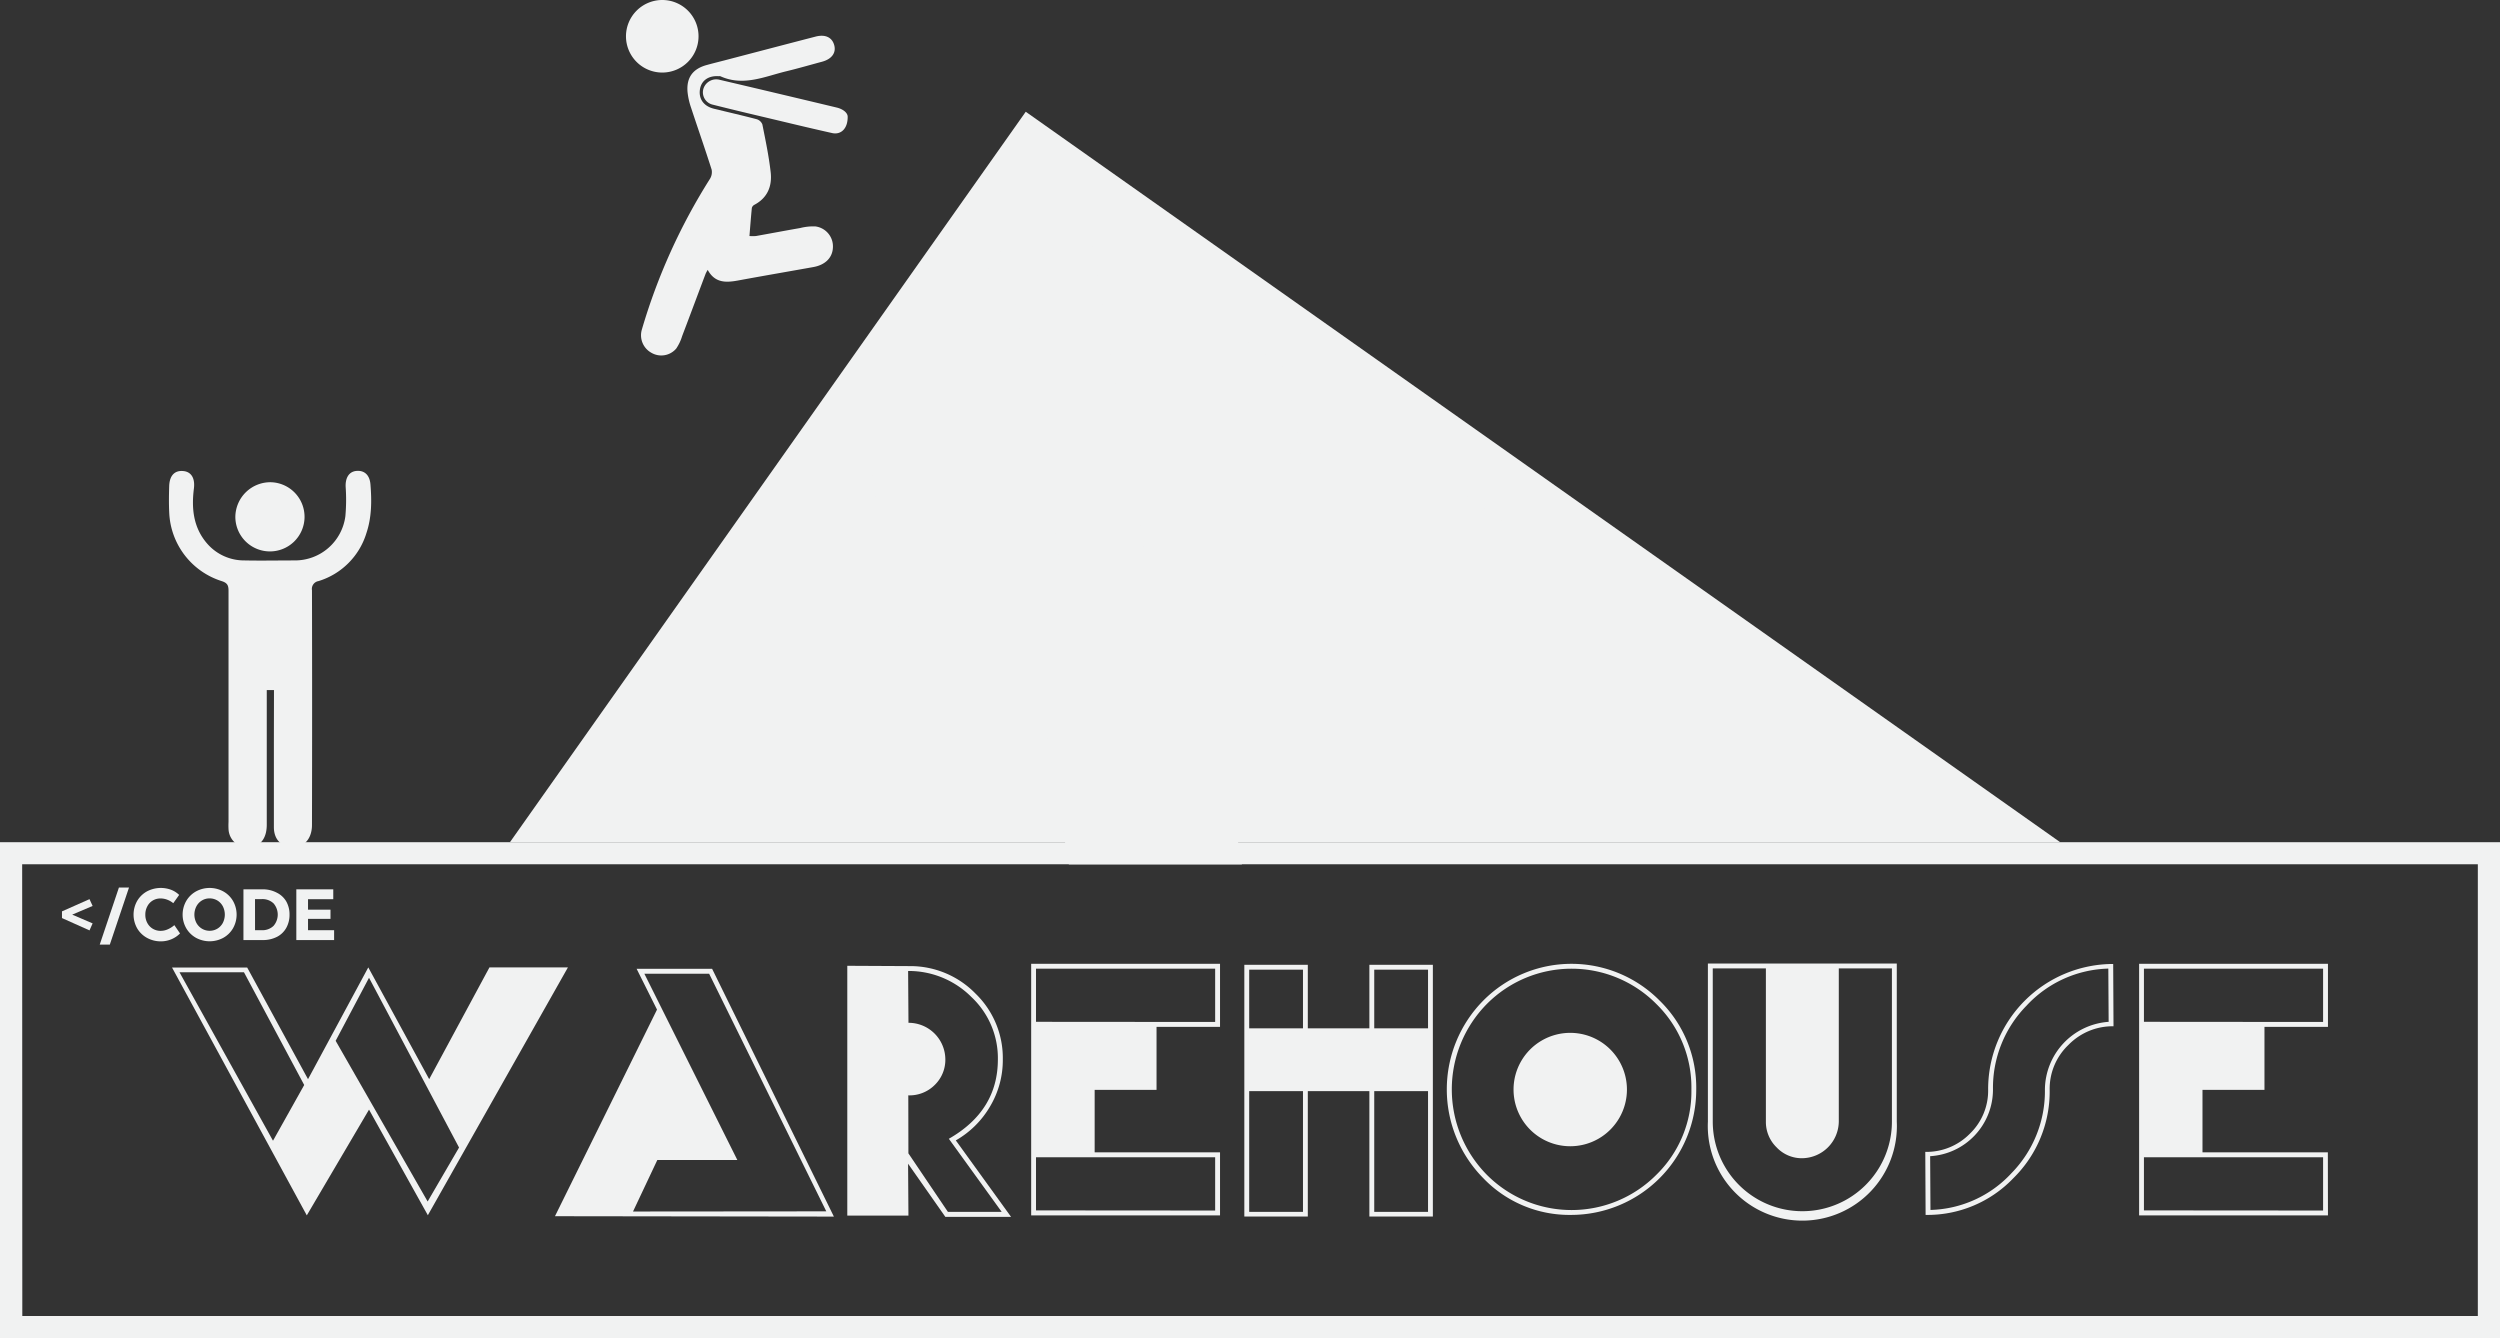 <svg xmlns="http://www.w3.org/2000/svg" viewBox="0 0 713.92 382.14"><rect x="0" y="0" width="713.92" height="382.14" fill="#333333" stroke="none"/><defs><style>.cls-1{fill:#f1f2f2;}</style></defs><g id="Layer_1" data-name="Layer 1"><path class="cls-1" d="M857,691.07H143V549.44H857Zm-707.59-6.33H850.63v-129H149.37Z" transform="translate(-143.04 -308.93)"/><path class="cls-1" d="M345.14,386c2.11,3.87,5.36,3.65,8.83,3,7.1-1.31,14.21-2.53,21.31-3.8,3.51-.62,5.58-2.77,5.62-5.78a5.74,5.74,0,0,0-5-5.83,15.13,15.13,0,0,0-4.36.46c-4.21.73-8.41,1.53-12.61,2.28a11.32,11.32,0,0,1-1.87,0c.22-2.71.42-5.34.68-8a1.42,1.42,0,0,1,.7-.9c3.81-2,5.13-5.39,4.68-9.34-.52-4.58-1.47-9.1-2.37-13.62a2.51,2.51,0,0,0-1.6-1.49c-4.06-1.07-8.15-2-12.23-3-2.91-.71-4.41-2.79-4-5.51.37-2.52,2.43-4,5.4-3.78a1.45,1.45,0,0,1,.42,0c6.57,3,12.7.07,18.93-1.43,3.4-.82,6.76-1.8,10.14-2.71,2.78-.76,4.08-2.57,3.44-4.79s-2.61-3.08-5.3-2.38c-8.74,2.26-17.47,4.56-26.2,6.84-1.62.42-3.25.82-4.87,1.27-4,1.08-5.85,3.6-5.5,7.7a19.87,19.87,0,0,0,1,4.47c1.94,5.91,4,11.78,5.88,17.7a3.67,3.67,0,0,1-.49,2.66,169.76,169.76,0,0,0-19.43,43,5.71,5.71,0,0,0,2.71,6.65,5.6,5.6,0,0,0,7.09-1.19,12.92,12.92,0,0,0,1.69-3.55c2.27-5.95,4.48-11.92,6.73-17.87A10.42,10.42,0,0,1,345.14,386Z" transform="translate(-143.04 -308.93)"/><path class="cls-1" d="M321.8,319.32a10.36,10.36,0,1,0,10.26-10.39A10.38,10.38,0,0,0,321.8,319.32Z" transform="translate(-143.04 -308.93)"/><path class="cls-1" d="M385.11,342.25c0-1.06-1.25-2.16-3.14-2.61q-16.71-4-33.45-7.93a3.84,3.84,0,0,0-4.63,2.64,3.62,3.62,0,0,0,2.74,4.48c6.3,1.59,12.62,3.07,18.94,4.57,5,1.2,10.06,2.4,15.11,3.53C383.12,347.48,385.15,345.74,385.11,342.25Z" transform="translate(-143.04 -308.93)"/><polygon class="cls-1" points="145.62 240.51 292.92 31.91 588.33 240.51 145.62 240.51"/><polygon class="cls-1" points="432.92 151.66 384.94 159.92 376.67 111.94 432.92 151.66"/><polygon class="cls-1" points="367.36 105.55 319.38 113.81 311.11 65.83 367.36 105.55"/><rect class="cls-1" x="467.54" y="426.02" width="48.69" height="48.69" transform="translate(-212.35 -218.9) rotate(-9.77)"/><polygon class="cls-1" points="354.64 246.84 305.23 246.84 297.98 204.7 345.96 196.44 354.64 246.84"/><polygon class="cls-1" points="201.05 191.59 249.03 183.33 240.76 135.34 201.05 191.59"/><polygon class="cls-1" points="247.4 126.21 295.38 117.94 287.12 69.96 247.4 126.21"/><rect class="cls-1" x="395.56" y="438.41" width="48.69" height="48.69" transform="translate(769.22 538.6) rotate(170.23)"/><path class="cls-1" d="M221.28,506h-2.06v2.26q0,18.09,0,36.19c0,3.31-1.32,5.49-3.67,6.22a5.49,5.49,0,0,1-7.25-5,19,19,0,0,1,0-2q0-33,0-66c0-1.54-.3-2.26-1.94-2.79a21.46,21.46,0,0,1-15-19.68c-.12-2.52-.08-5.06,0-7.58.14-3,1.65-4.45,4.14-4.16,2.23.26,3.28,2.13,2.91,5-.72,5.73-.16,11.2,3.84,15.76a13.94,13.94,0,0,0,10.6,4.75c4.8.1,9.6,0,14.4,0a14.5,14.5,0,0,0,14.42-12.65,52.74,52.74,0,0,0,.08-8.34c-.12-2.57.93-4.34,3-4.56,2.34-.25,3.86,1.15,4.08,3.83.38,4.73.37,9.44-1.18,14A20.61,20.61,0,0,1,234,474.87a2.27,2.27,0,0,0-1.87,2.64q.08,33.5,0,67c0,4.43-2.84,7-6.75,6.2-2.59-.55-4.12-2.55-4.13-5.56,0-8,0-16,0-24Z" transform="translate(-143.04 -308.93)"/><path class="cls-1" d="M220.38,446.64a9.88,9.88,0,1,1-10.13,9.71A10,10,0,0,1,220.38,446.64Z" transform="translate(-143.04 -308.93)"/><path class="cls-1" d="M305.22,585.19l-40,70.77L248.42,625.8,230.65,656l-38.48-70.77h21.46L231,617.11l17.21-31.92,17.39,31.92,17.21-31.92Zm-75.31,33.58-17.2-32.19H194.3L221,634.69Zm44.22,17.86-25.71-48.48-9.53,18,26.27,45.89Z" transform="translate(-143.04 -308.93)"/><path class="cls-1" d="M301.52,656.24l29.14-59-5.83-11.66h21.56l34.78,70.77ZM379,654.85,345.55,587h-18.5l26.55,53.19H330.75l-6.94,14.71Z" transform="translate(-143.04 -308.93)"/><path class="cls-1" d="M431.77,656.43H413l-10.64-15.18.1,14.81H385V584.73l17.76.09a26,26,0,0,1,18.88,7.87,25.59,25.59,0,0,1,7.77,18.78,25.87,25.87,0,0,1-3.66,13.46,26.59,26.59,0,0,1-9.76,9.66Zm-29.32-18.14L413.73,655h15.36L414,634.13q14-8,14-22.66a23.94,23.94,0,0,0-7.54-17.81,25.29,25.29,0,0,0-18.09-7.45l.1,14.8A10.5,10.5,0,0,1,413,611.47a10,10,0,0,1-3,7.26,10.19,10.19,0,0,1-7.58,3Z" transform="translate(-143.04 -308.93)"/><path class="cls-1" d="M491.44,656H437.51V584.17h53.93v18H473.31v18H455.64V638h35.8Zm-1.39-55.23V585.56H438.89v15.17Zm0,53.85V639.4H438.89v15.18Z" transform="translate(-143.04 -308.93)"/><path class="cls-1" d="M552.22,656.33H534.09v-35.8H516.51v35.8H498.38V584.45h18.13v18.13h17.58V584.45h18.13Zm-37.09-53.75V585.84H499.77v16.74Zm-15.36,17.95V655h15.36V620.53Zm51.07-17.95V585.84H535.48v16.74Zm-15.36,17.95V655h15.36V620.53Z" transform="translate(-143.04 -308.93)"/><path class="cls-1" d="M627.43,620.07a35.76,35.76,0,0,1-35.71,35.8,34.07,34.07,0,0,1-25.11-10.5,36.07,36.07,0,0,1,0-50.7,35.45,35.45,0,0,1,50.37,0A34.69,34.69,0,0,1,627.43,620.07Zm-1.38,0a33.34,33.34,0,0,0-10-24.42,34.1,34.1,0,0,0-48.43,0,34.73,34.73,0,0,0,0,48.75,34.13,34.13,0,0,0,48.43,0A33.23,33.23,0,0,0,626.05,620.07Zm-18.41,0a16.19,16.19,0,1,1-32.38,0,16.19,16.19,0,0,1,32.38,0Z" transform="translate(-143.04 -308.93)"/><path class="cls-1" d="M684.7,629.23a27,27,0,1,1-53.94,0V584.08H684.7Zm-1.39,0V585.47H668.14v43.76a10.59,10.59,0,0,1-10.45,10.45,9.87,9.87,0,0,1-7.31-3.1,10.1,10.1,0,0,1-3.06-7.35V585.47H632.15v43.76a25.58,25.58,0,1,0,51.16,0Z" transform="translate(-143.04 -308.93)"/><path class="cls-1" d="M746.59,602a17.6,17.6,0,0,0-12.86,5.32,17.29,17.29,0,0,0-5.37,12.72A34.7,34.7,0,0,1,718,645.37a33.92,33.92,0,0,1-25.07,10.5l-.09-18a17.37,17.37,0,0,0,12.72-5.18,17.07,17.07,0,0,0,5.23-12.58,35.76,35.76,0,0,1,35.71-35.9Zm-1.39-1.3-.09-15.17a33,33,0,0,0-23.36,10.59,33.5,33.5,0,0,0-9.58,23.92,19.07,19.07,0,0,1-17.94,19.06l.09,15.35a32.64,32.64,0,0,0,23.17-10.54A33.44,33.44,0,0,0,727,620.07a19.57,19.57,0,0,1,18.22-19.34Z" transform="translate(-143.04 -308.93)"/><path class="cls-1" d="M807.83,656H753.9V584.17h53.93v18H789.7v18H772V638h35.8Zm-1.39-55.23V585.56H755.28v15.17Zm0,53.85V639.4H755.28v15.18Z" transform="translate(-143.04 -308.93)"/><path class="cls-1" d="M163.66,570.12l5.83,2.5-.89,2-7.86-3.52v-1.91l7.86-3.49.89,1.94Z" transform="translate(-143.04 -308.93)"/><path class="cls-1" d="M171.52,578.68l5.48-16.3h2.88l-5.48,16.3Z" transform="translate(-143.04 -308.93)"/><path class="cls-1" d="M194.2,564.49l-1.68,2.36a6.12,6.12,0,0,0-1.74-1,5.35,5.35,0,0,0-1.88-.35,4.25,4.25,0,0,0-2.25.6,4.1,4.1,0,0,0-1.55,1.67,4.94,4.94,0,0,0-.56,2.37,4.85,4.85,0,0,0,.58,2.38,4.2,4.2,0,0,0,1.57,1.64,4.27,4.27,0,0,0,2.21.59,4.94,4.94,0,0,0,2.1-.46,7.31,7.31,0,0,0,1.83-1.17l1.62,2.37a7.54,7.54,0,0,1-2.51,1.68,7.74,7.74,0,0,1-3,.58,8.07,8.07,0,0,1-3.93-1,7.32,7.32,0,0,1-2.8-2.72,7.94,7.94,0,0,1,0-7.82,7.34,7.34,0,0,1,2.8-2.73,8.47,8.47,0,0,1,6.82-.48A6.83,6.83,0,0,1,194.2,564.49Z" transform="translate(-143.04 -308.93)"/><path class="cls-1" d="M209.58,566.21a7.92,7.92,0,0,1,0,7.81,7.32,7.32,0,0,1-2.79,2.73,8.17,8.17,0,0,1-7.76,0,7.41,7.41,0,0,1-2.8-2.73,7.85,7.85,0,0,1,0-7.81,7.41,7.41,0,0,1,2.8-2.73,8.17,8.17,0,0,1,7.76,0A7.32,7.32,0,0,1,209.58,566.21Zm-10.44,1.52a5.12,5.12,0,0,0,0,4.77,4.3,4.3,0,0,0,1.58,1.64,4.21,4.21,0,0,0,2.17.59,4.22,4.22,0,0,0,3.77-2.23,5.21,5.21,0,0,0,0-4.78,4.23,4.23,0,0,0-1.57-1.65,4.29,4.29,0,0,0-2.2-.59,4.21,4.21,0,0,0-2.17.59A4.28,4.28,0,0,0,199.14,567.73Z" transform="translate(-143.04 -308.93)"/><path class="cls-1" d="M224.82,566.41a7.57,7.57,0,0,1,.9,3.71,7.65,7.65,0,0,1-.9,3.73,6.4,6.4,0,0,1-2.64,2.59,8.72,8.72,0,0,1-4.16.94h-5.46V562.89H218a8.61,8.61,0,0,1,4.16,1A6.36,6.36,0,0,1,224.82,566.41Zm-8.95,8.15h1.86a4.54,4.54,0,0,0,3.43-1.24,4.9,4.9,0,0,0,0-6.41,4.6,4.6,0,0,0-3.44-1.22h-1.86Z" transform="translate(-143.04 -308.93)"/><path class="cls-1" d="M231,565.71v3h6.42v2.61H231v3.24h7.45v2.82H227.66V562.89h10.55v2.82Z" transform="translate(-143.04 -308.93)"/></g></svg>